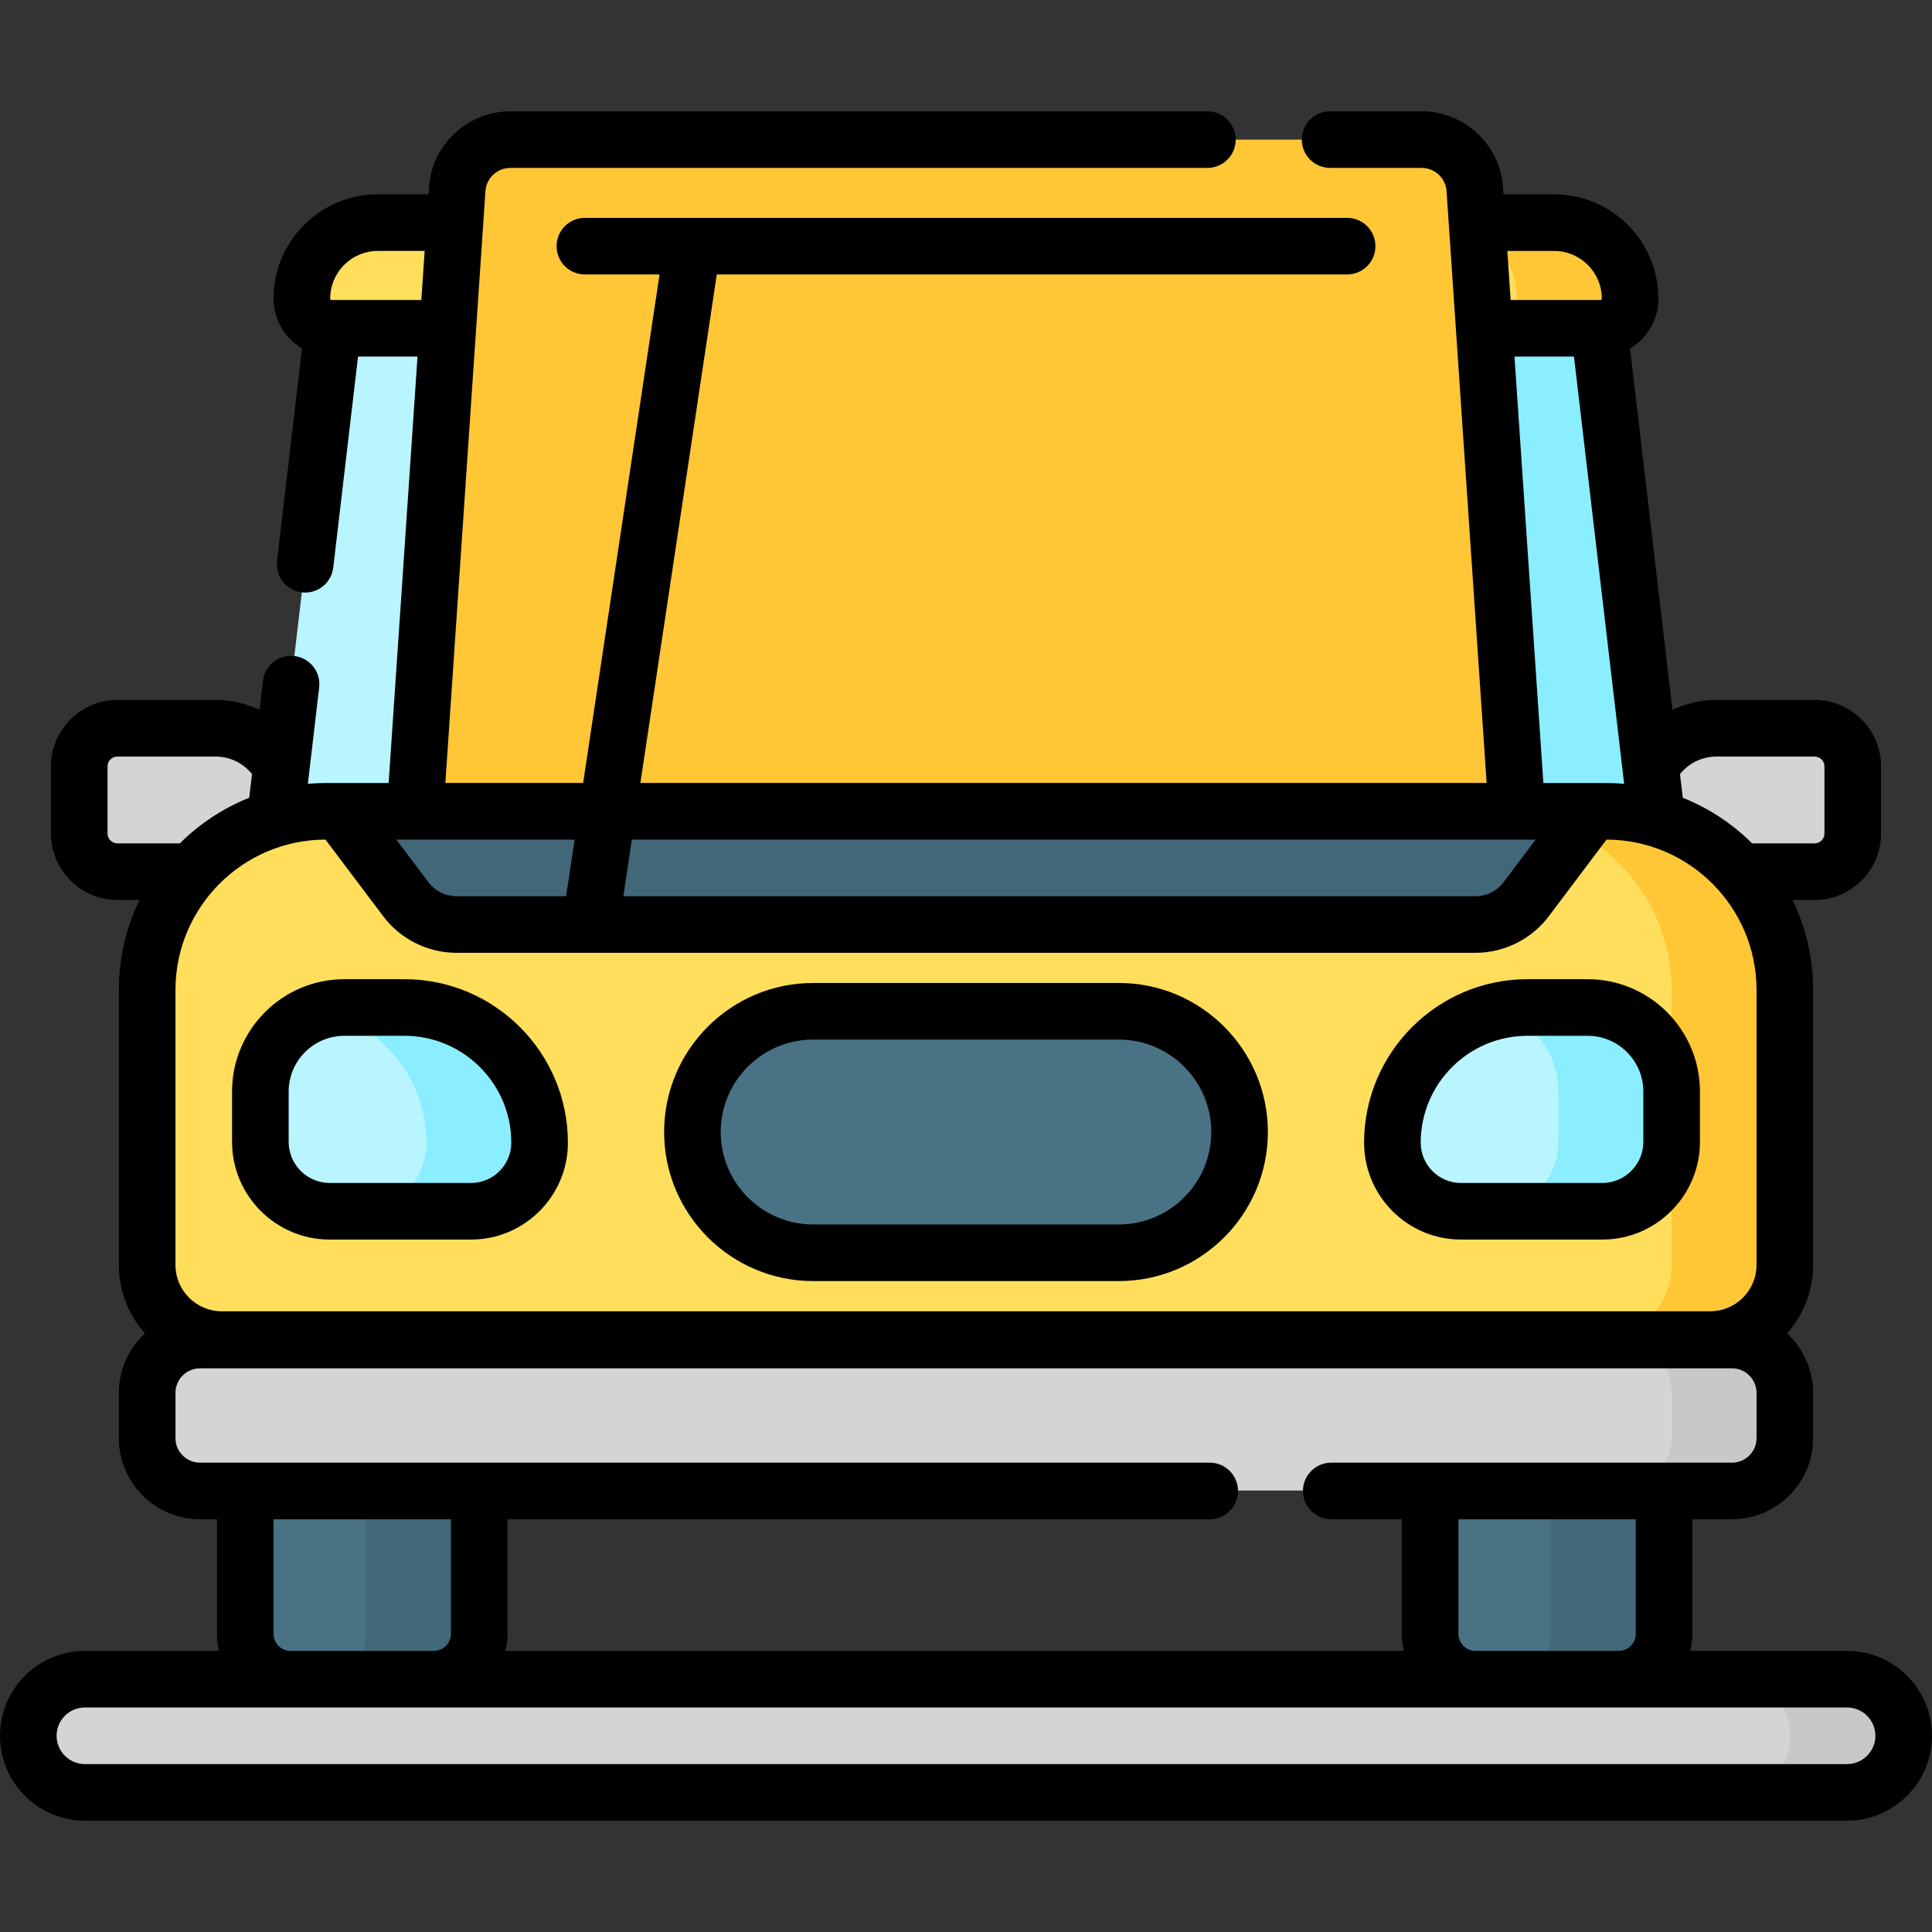 <svg id="Layer_1" enable-background="new 0 0 512 512" height="512" viewBox="0 0 512 512" width="512" xmlns="http://www.w3.org/2000/svg"><rect x="0" y="0" width="512" height="512" fill="#333333" stroke="none"/><g><g fill="#d2d5d4"><path d="m77 230.998h-45.904c-5.576 0-10.096-4.52-10.096-10.096v-17.808c0-5.576 4.52-10.096 10.096-10.096h26.051c10.964 0 19.853 8.888 19.853 19.853z"/><path d="m435 230.998h45.904c5.576 0 10.096-4.52 10.096-10.096v-17.808c0-5.576-4.52-10.096-10.096-10.096h-26.051c-10.964 0-19.853 8.888-19.853 19.853z"/></g><g><path d="m115 445h-38c-6.627 0-12-5.373-12-12v-104.001c0-6.627 5.373-12 12-12h38c6.627 0 12 5.373 12 12v104.001c0 6.627-5.373 12-12 12z" fill="#497285"/><path d="m115 316.999h-30c6.627 0 12 5.373 12 12v104.001c0 6.627-5.373 12-12 12h30c6.627 0 12-5.373 12-12v-104.001c0-6.628-5.373-12-12-12z" fill="#426778"/><path d="m429 445h-38c-6.627 0-12-5.373-12-12v-104.001c0-6.627 5.373-12 12-12h38c6.627 0 12 5.373 12 12v104.001c0 6.627-5.373 12-12 12z" fill="#497285"/><path d="m429 316.999h-30c6.627 0 12 5.373 12 12v104.001c0 6.627-5.373 12-12 12h30c6.627 0 12-5.373 12-12v-104.001c0-6.628-5.373-12-12-12z" fill="#426778"/></g><path d="m440 224.998h-368l16.21-138.001h335.58z" fill="#b9f5ff"/><path d="m423.79 86.997h-30l16.21 138.001h30z" fill="#8aeeff"/><path d="m424.154 86.997h-336.308c-4.333 0-7.846-3.513-7.846-7.846 0-11.131 9.023-20.154 20.154-20.154h311.692c11.131 0 20.154 9.023 20.154 20.154 0 4.333-3.513 7.846-7.846 7.846z" fill="#ffde5c"/><path d="m411.846 58.997h-30c11.131 0 20.154 9.023 20.154 20.154 0 4.333-3.513 7.846-7.846 7.846h30c4.333 0 7.846-3.513 7.846-7.846 0-11.131-9.023-20.154-20.154-20.154z" fill="#ffc736"/><path d="m453.231 354.999h-394.462c-10.918 0-19.769-8.851-19.769-19.769v-72.885c0-26.149 21.198-47.347 47.346-47.347h339.308c26.149 0 47.346 21.198 47.346 47.347v72.885c0 10.918-8.851 19.769-19.769 19.769z" fill="#ffde5c"/><path d="m425.654 214.998h-30c26.149 0 47.346 21.198 47.346 47.347v72.885c0 10.918-8.851 19.769-19.769 19.769h30c10.918 0 19.769-8.851 19.769-19.769v-72.885c0-26.149-21.198-47.347-47.346-47.347z" fill="#ffc736"/><path d="m459 394.999h-406c-7.732 0-14-6.268-14-14v-12c0-7.732 6.268-14 14-14h406c7.732 0 14 6.268 14 14v12c0 7.732-6.268 14-14 14z" fill="#d2d5d4"/><path d="m459 354.999h-30c7.732 0 14 6.268 14 14v12c0 7.732-6.268 14-14 14h30c7.732 0 14-6.268 14-14v-12c0-7.732-6.268-14-14-14z" fill="#c7c9c8"/><path d="m124.821 320.999h-37.436c-10.154 0-18.385-8.231-18.385-18.385v-13.346c0-12.299 9.97-22.269 22.269-22.269h15.91c19.783 0 35.821 16.038 35.821 35.821 0 10.039-8.139 18.179-18.179 18.179z" fill="#b9f5ff"/><path d="m107.18 266.998h-15.91c-2.153 0-4.233.312-6.202.882 15.985 3.594 27.932 17.867 27.932 34.939 0 10.04-8.139 18.18-18.179 18.18h30c10.04 0 18.179-8.139 18.179-18.18 0-19.783-16.037-35.821-35.82-35.821z" fill="#8aeeff"/><path d="m387.179 320.999h37.436c10.154 0 18.385-8.231 18.385-18.385v-13.346c0-12.299-9.97-22.269-22.269-22.269h-15.91c-19.783 0-35.821 16.038-35.821 35.821 0 10.039 8.139 18.179 18.179 18.179z" fill="#b9f5ff"/><path d="m420.731 266.998h-15.91c-2.711 0-5.348.311-7.887.882 9.28 2.687 16.067 11.242 16.067 21.387v13.346c0 10.154-8.231 18.385-18.385 18.385h30c10.154 0 18.385-8.231 18.385-18.385v-13.346c-.001-12.298-9.971-22.269-22.27-22.269z" fill="#8aeeff"/><path d="m296.5 331.999h-81c-17.673 0-32-14.327-32-32 0-17.673 14.327-32 32-32h81c17.673 0 32 14.327 32 32 0 17.673-14.327 32-32 32z" fill="#497285"/><path d="m391.052 245.002h-270.104c-5.263 0-10.221-2.473-13.387-6.677l-17.561-23.324h332l-17.562 23.323c-3.166 4.205-8.123 6.678-13.386 6.678z" fill="#426778"/><path d="m402 215.001h-292l11.165-164.852c.501-7.401 6.651-13.149 14.07-13.149h241.53c7.418 0 13.568 5.748 14.07 13.149z" fill="#ffc736"/><path d="m489.5 475h-467c-8.284 0-15-6.716-15-15 0-8.284 6.716-15 15-15h467c8.284 0 15 6.716 15 15 0 8.284-6.716 15-15 15z" fill="#d2d5d4"/><path d="m489.5 445h-30c8.284 0 15 6.716 15 15 0 8.284-6.716 15-15 15h30c8.284 0 15-6.716 15-15 0-8.284-6.716-15-15-15z" fill="#c7c9c8"/><g><path d="m87.385 328.498h37.436c14.16 0 25.679-11.52 25.679-25.68 0-23.888-19.434-43.321-43.32-43.321h-15.911c-16.415 0-29.769 13.354-29.769 29.77v13.347c0 14.272 11.612 25.884 25.885 25.884zm-10.885-39.231c0-8.144 6.625-14.77 14.769-14.77h15.911c15.616 0 28.32 12.705 28.32 28.321 0 5.889-4.791 10.68-10.679 10.68h-37.436c-6.002 0-10.885-4.883-10.885-10.885z"/><path d="m387.18 328.498h37.436c14.272 0 25.885-11.612 25.885-25.885v-13.347c0-16.415-13.354-29.77-29.77-29.77h-15.91c-23.887 0-43.32 19.434-43.32 43.321-.001 14.162 11.519 25.681 25.679 25.681zm17.64-54.001h15.91c8.144 0 14.77 6.626 14.77 14.77v13.347c0 6.002-4.883 10.885-10.885 10.885h-37.435c-5.889 0-10.68-4.791-10.68-10.68 0-15.617 12.704-28.322 28.32-28.322z"/><path d="m215.5 339.498h81c21.78 0 39.5-17.72 39.5-39.5 0-21.781-17.72-39.501-39.5-39.501h-81c-21.78 0-39.5 17.72-39.5 39.501 0 21.78 17.72 39.5 39.5 39.5zm0-64.001h81c13.51 0 24.5 10.991 24.5 24.501s-10.99 24.5-24.5 24.5h-81c-13.509 0-24.5-10.99-24.5-24.5s10.991-24.501 24.5-24.501z"/><path d="m489.5 437.5h-41.545c.344-1.447.545-2.949.545-4.5v-30.382h10.5c11.855 0 21.5-9.645 21.5-21.5v-12c0-6.228-2.678-11.829-6.924-15.759 4.302-4.823 6.924-11.175 6.924-18.131v-72.885c0-8.541-1.964-16.63-5.462-23.845h5.862c9.704 0 17.6-7.896 17.6-17.6v-17.811c0-9.699-7.896-17.59-17.6-17.59h-26.05c-4.096 0-8.052.929-11.632 2.613l-11.248-95.77c1.089-.648 2.114-1.42 3.034-2.34 2.899-2.9 4.496-6.755 4.496-10.854 0-15.246-12.404-27.65-27.65-27.65h-13.406l-.126-1.855c-.764-11.295-10.23-20.143-21.552-20.143h-24.278c-4.143 0-7.5 3.357-7.5 7.5s3.357 7.5 7.5 7.5h24.278c3.46 0 6.353 2.704 6.587 6.156l.613 9.049c.002.024.002.048.005.072l10.004 147.72h-224.268l20.25-134.76h167.043c4.143 0 7.5-3.357 7.5-7.5s-3.357-7.5-7.5-7.5h-202c-4.142 0-7.5 3.357-7.5 7.5s3.358 7.5 7.5 7.5h19.789l-20.25 134.76h-36.514l10.006-147.731c0-.002 0-.005 0-.007l.616-9.103c.234-3.452 3.127-6.156 6.587-6.156h184.74c4.143 0 7.5-3.357 7.5-7.5s-3.357-7.5-7.5-7.5h-184.74c-11.32 0-20.788 8.848-21.553 20.143l-.126 1.855h-13.405c-7.373 0-14.314 2.873-19.561 8.104-5.216 5.234-8.089 12.175-8.089 19.548 0 5.607 3.031 10.507 7.532 13.186l-6.615 56.328c-.483 4.114 2.46 7.841 6.574 8.324.297.034.592.052.884.052 3.751 0 6.991-2.81 7.439-6.626l6.567-55.914h15.763l-7.653 112.999h-16.645c-1.606 0-3.192.084-4.763.22l3-25.539c.483-4.114-2.46-7.841-6.574-8.324-4.118-.47-7.84 2.461-8.324 6.574l-.903 7.685c-3.58-1.685-7.536-2.613-11.633-2.613h-26.049c-9.705 0-17.6 7.891-17.6 17.59v17.811c0 9.704 7.896 17.6 17.6 17.6h5.862c-3.497 7.214-5.462 15.304-5.462 23.845v72.885c0 6.956 2.622 13.308 6.924 18.131-4.246 3.93-6.924 9.531-6.924 15.759v12c0 11.855 9.645 21.5 21.5 21.5h4.5v30.379c0 1.551.201 3.053.545 4.5h-35.545c-12.407 0-22.5 10.094-22.5 22.5s10.093 22.5 22.5 22.5h467c12.406 0 22.5-10.094 22.5-22.5s-10.094-22.5-22.5-22.5zm-401.65-358.002c-.2 0-.35-.15-.35-.35 0-3.375 1.318-6.555 3.696-8.939 2.4-2.393 5.58-3.711 8.954-3.711h12.391l-.88 13zm345.65 353.502c0 2.481-2.019 4.5-4.5 4.5h-38c-2.481 0-4.5-2.019-4.5-4.5v-30.382h47zm-347.242-210.501 15.312 20.335c4.557 6.053 11.801 9.667 19.378 9.667h35.535c.004 0 .009.001.013.001.007 0 .014-.001.021-.001h234.534c7.577 0 14.821-3.613 19.378-9.666l15.313-20.336c21.93.048 39.758 17.902 39.758 39.844v72.885c0 6.766-5.504 12.27-12.27 12.27h-394.461c-6.765 0-12.269-5.504-12.269-12.27v-72.885c0-21.941 17.827-39.796 39.758-39.844zm34.69 15.002c-2.892 0-5.656-1.379-7.395-3.689l-8.517-11.311h47.248l-2.254 15zm46.504-15h239.512l-8.517 11.312c-1.739 2.31-4.504 3.688-7.396 3.688h-225.853zm287.398-22.002h26.05c1.434 0 2.6 1.162 2.6 2.59v17.811c0 1.434-1.166 2.6-2.6 2.6h-16.567c-5.206-5.184-11.449-9.319-18.38-12.091l-.737-6.274c2.32-2.898 5.848-4.636 9.634-4.636zm-43-134.001c6.976 0 12.65 5.675 12.65 12.65 0 .043 0 .144-.104.246-.103.104-.203.104-.246.104h-23.811l-.88-13zm-10.495 28h15.764l13.297 113.219c-1.571-.136-3.156-.22-4.762-.22h-16.646zm-372.855 126.401v-17.811c0-1.428 1.167-2.59 2.6-2.59h26.05c3.787 0 7.315 1.737 9.634 4.635l-.737 6.273c-6.931 2.772-13.175 6.908-18.38 12.092h-16.567c-1.433.001-2.6-1.165-2.6-2.599zm18 160.219v-12c0-3.584 2.916-6.5 6.5-6.5h406c3.584 0 6.5 2.916 6.5 6.5v12c0 3.584-2.916 6.5-6.5 6.5h-106.205c-4.143 0-7.5 3.357-7.5 7.5s3.357 7.5 7.5 7.5h18.705v30.382c0 1.551.201 3.053.545 4.5h-238.09c.344-1.447.545-2.949.545-4.5v-30.382h186.09c4.143 0 7.5-3.357 7.5-7.5s-3.357-7.5-7.5-7.5h-267.59c-3.584 0-6.5-2.916-6.5-6.5zm26 51.882v-30.382h47v30.382c0 2.481-2.019 4.5-4.5 4.5h-38c-2.481 0-4.5-2.019-4.5-4.5zm417 34.5h-467c-4.136 0-7.5-3.364-7.5-7.5s3.364-7.5 7.5-7.5h467c4.136 0 7.5 3.364 7.5 7.5s-3.364 7.5-7.5 7.5z"/></g></g></svg>